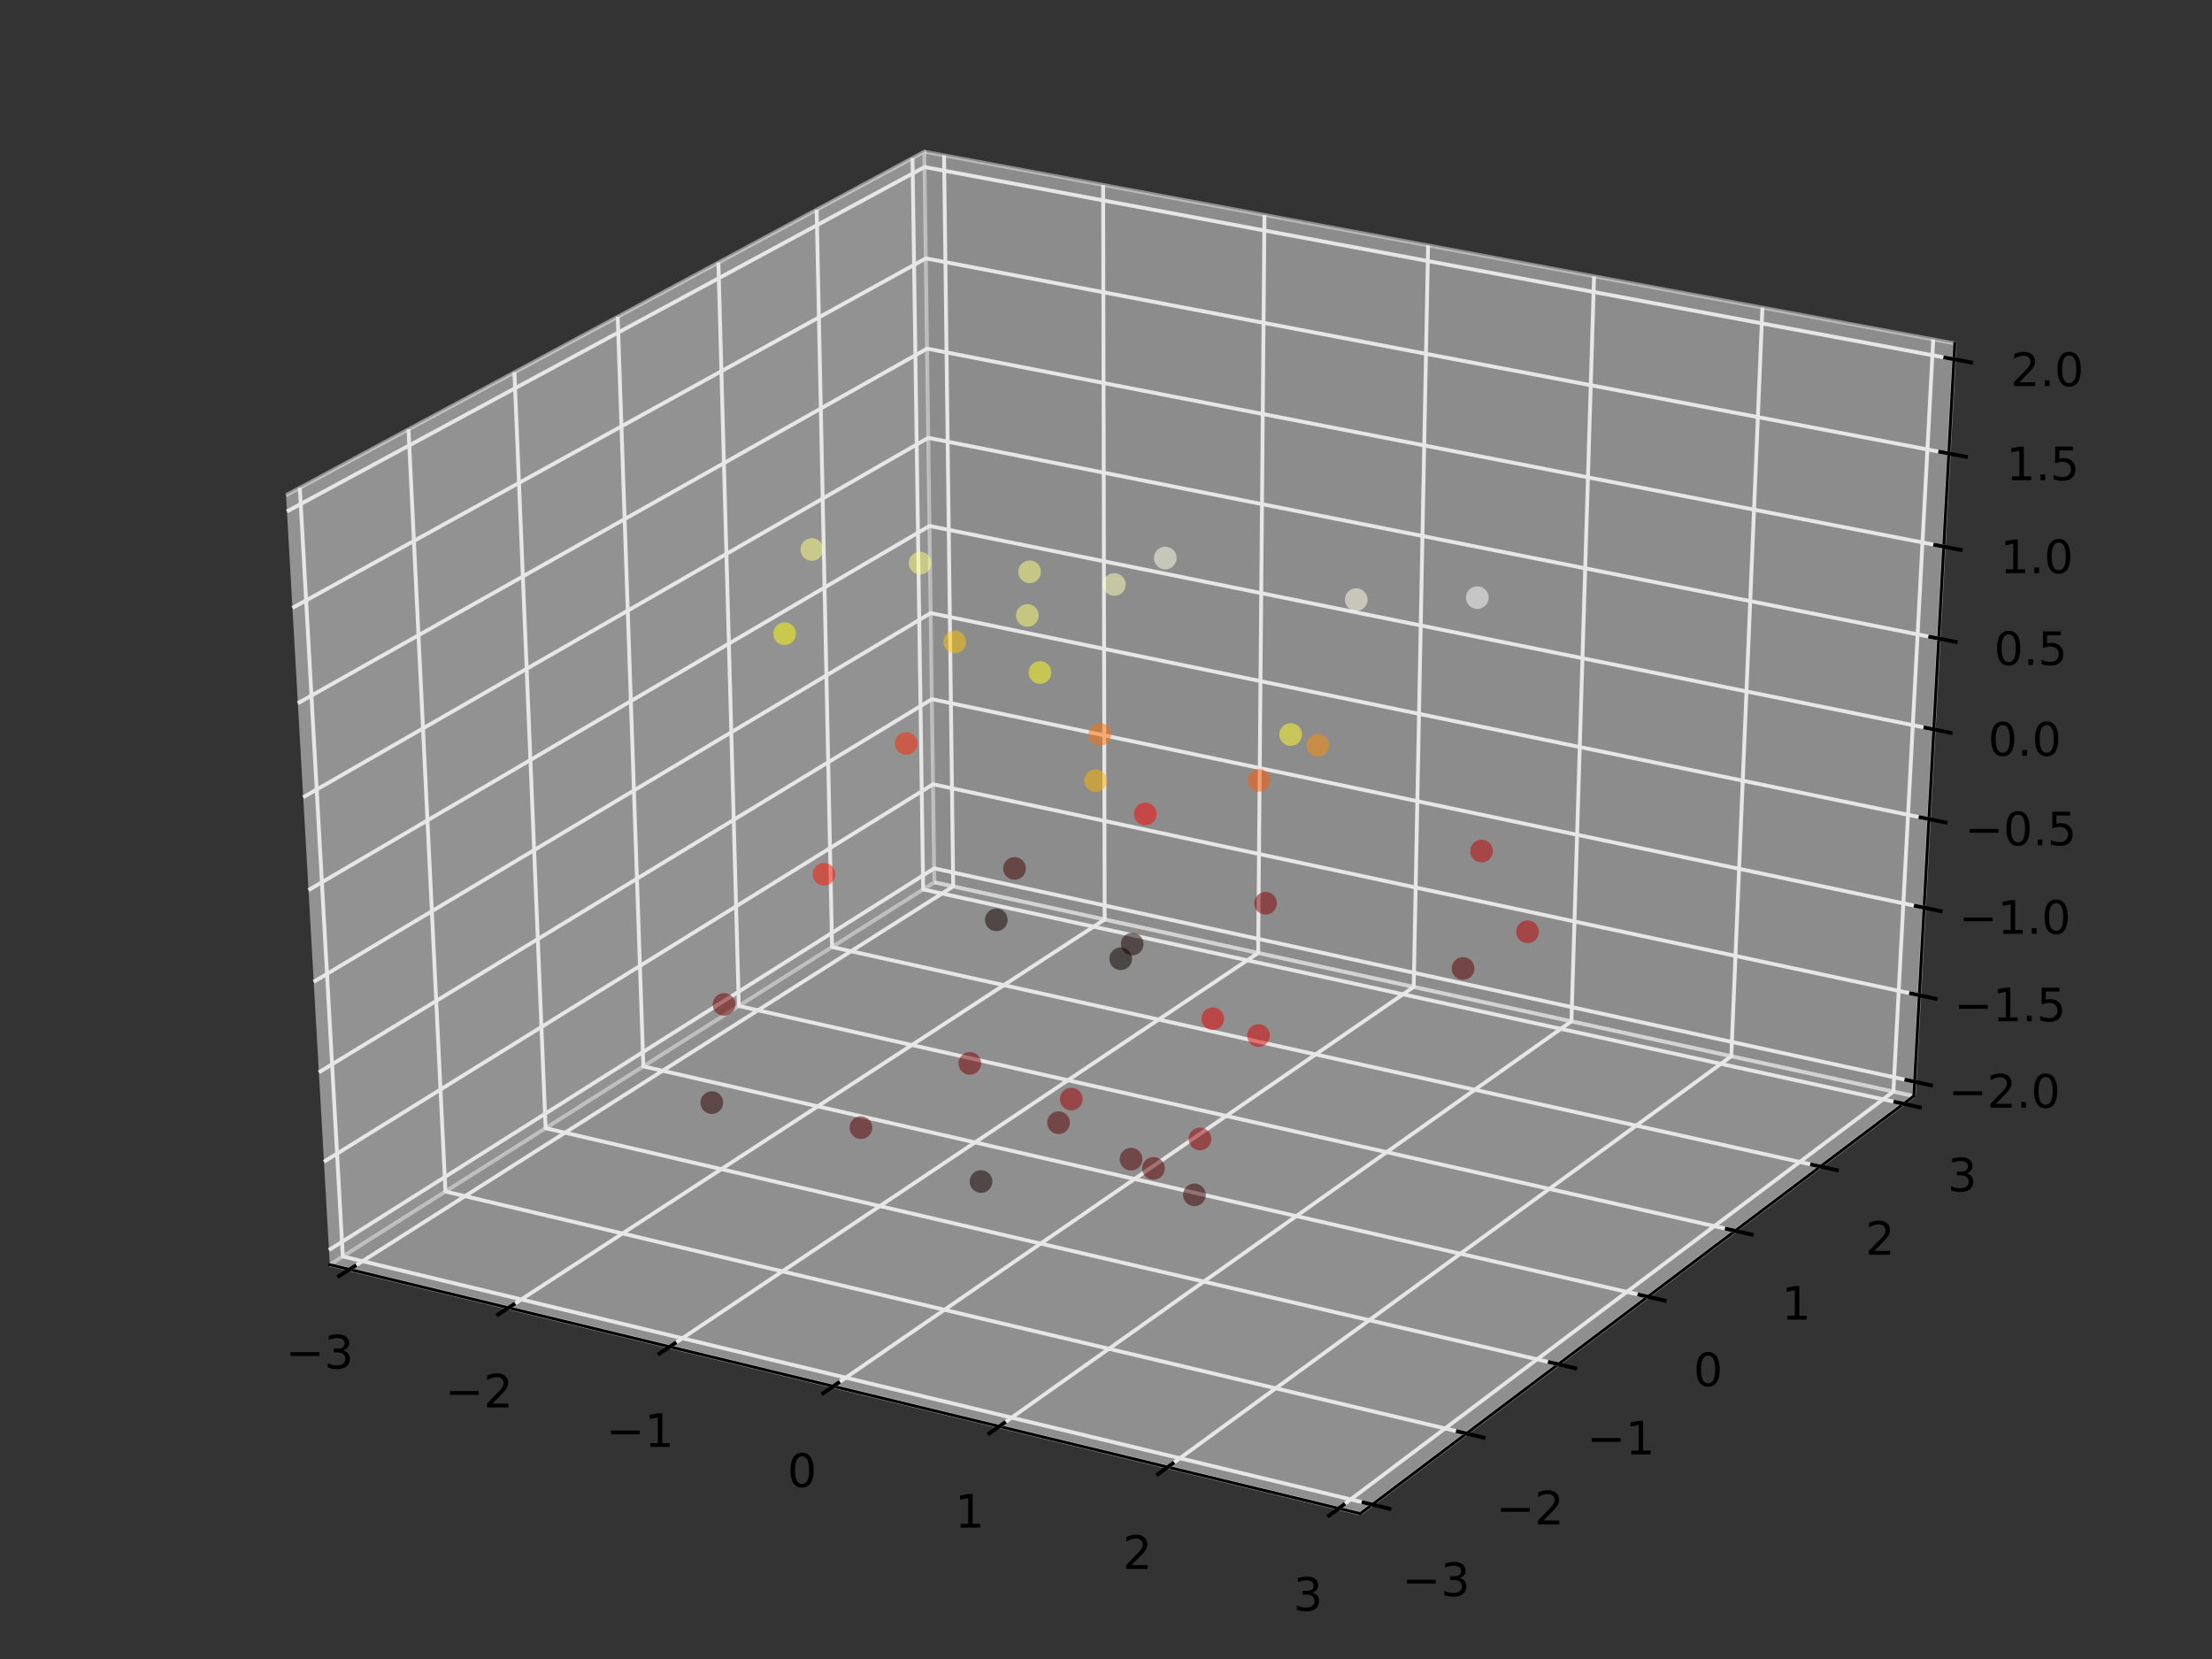 <?xml version="1.0" encoding="utf-8" standalone="no"?>
<!DOCTYPE svg PUBLIC "-//W3C//DTD SVG 1.1//EN"
  "http://www.w3.org/Graphics/SVG/1.1/DTD/svg11.dtd">
<!-- Created with matplotlib (http://matplotlib.org/) -->
<svg height="432pt" version="1.1" viewBox="0 0 576 432" width="576pt" xmlns="http://www.w3.org/2000/svg" xmlns:xlink="http://www.w3.org/1999/xlink">
 <rect x="0" y="0" width="576" height="432" fill="#333333" stroke="none"/>
 <defs>
  <style type="text/css">
*{stroke-linecap:butt;stroke-linejoin:round;}
  </style>
 </defs>
 <g id="figure_1">
  <g id="patch_1">
   <path d="
M0 432
L576 432
L576 0
L0 0
L0 432" style="fill:none;"/>
  </g>
  <g id="patch_2">
   <path d="
M12.96 419.04
L563.04 419.04
L563.04 12.96
L12.96 12.96
L12.96 419.04" style="fill:none;"/>
  </g>
  <g id="pane3d_1">
   <g id="patch_3">
    <path d="
M85.882 329.311
L243.317 229.749
L240.696 39.503
L74.482 128.957" style="fill:#f2f2f2;opacity:0.5;stroke:#f2f2f2;stroke-linejoin:miter;"/>
   </g>
  </g>
  <g id="pane3d_2">
   <g id="patch_4">
    <path d="
M243.317 229.749
L498.349 285.41
L509.019 89.428
L240.696 39.503" style="fill:#e6e6e6;opacity:0.5;stroke:#e6e6e6;stroke-linejoin:miter;"/>
   </g>
  </g>
  <g id="pane3d_3">
   <g id="patch_5">
    <path d="
M85.882 329.311
L354.209 394.137
L498.349 285.41
L243.317 229.749" style="fill:#ececec;opacity:0.5;stroke:#ececec;stroke-linejoin:miter;"/>
   </g>
  </g>
  <g id="axis3d_1">
   <g id="line2d_1">
    <path d="
M85.882 329.311
L354.209 394.137" style="fill:none;stroke:#000000;stroke-linecap:square;stroke-width:0.75;"/>
   </g>
   <g id="Line3DCollection_1">
    <path d="
M91.013 330.55
L248.211 230.817
L245.833 40.459" style="fill:none;stroke:#e6e6e6;"/>
    <path d="
M132.397 340.548
L287.65 239.425
L287.256 48.166" style="fill:none;stroke:#e6e6e6;"/>
    <path d="
M174.381 350.692
L327.621 248.148
L329.264 55.982" style="fill:none;stroke:#e6e6e6;"/>
    <path d="
M216.98 360.983
L368.133 256.99
L371.871 63.91" style="fill:none;stroke:#e6e6e6;"/>
    <path d="
M260.206 371.427
L409.198 265.953
L415.089 71.951" style="fill:none;stroke:#e6e6e6;"/>
    <path d="
M304.073 382.025
L450.827 275.039
L458.932 80.108" style="fill:none;stroke:#e6e6e6;"/>
    <path d="
M348.597 392.781
L493.032 284.25
L503.413 88.385" style="fill:none;stroke:#e6e6e6;"/>
   </g>
   <g id="xtick_1">
    <g id="line2d_2">
     <path d="
M92.367 329.691
L88.3 332.272" style="fill:none;stroke:#000000;stroke-linecap:square;"/>
    </g>
    <g id="text_1">
     <!-- −3 -->
     <defs>
      <path d="
M10.594 35.5
L73.188 35.5
L73.188 27.203
L10.594 27.203
z
" id="BitstreamVeraSans-Roman-2212"/>
      <path d="
M40.578 39.312
Q47.656 37.797 51.625 33
Q55.609 28.219 55.609 21.188
Q55.609 10.406 48.188 4.484
Q40.766 -1.422 27.094 -1.422
Q22.516 -1.422 17.656 -0.516
Q12.797 0.391 7.625 2.203
L7.625 11.719
Q11.719 9.328 16.594 8.109
Q21.484 6.891 26.812 6.891
Q36.078 6.891 40.938 10.547
Q45.797 14.203 45.797 21.188
Q45.797 27.641 41.281 31.266
Q36.766 34.906 28.719 34.906
L20.219 34.906
L20.219 43.016
L29.109 43.016
Q36.375 43.016 40.234 45.922
Q44.094 48.828 44.094 54.297
Q44.094 59.906 40.109 62.906
Q36.141 65.922 28.719 65.922
Q24.656 65.922 20.016 65.031
Q15.375 64.156 9.812 62.312
L9.812 71.094
Q15.438 72.656 20.344 73.438
Q25.25 74.219 29.594 74.219
Q40.828 74.219 47.359 69.109
Q53.906 64.016 53.906 55.328
Q53.906 49.266 50.438 45.094
Q46.969 40.922 40.578 39.312" id="BitstreamVeraSans-Roman-33"/>
     </defs>
     <g transform="translate(74.378 356.357)scale(0.12 -0.12)">
      <use xlink:href="#BitstreamVeraSans-Roman-2212"/>
      <use x="83.789" xlink:href="#BitstreamVeraSans-Roman-33"/>
     </g>
    </g>
   </g>
   <g id="xtick_2">
    <g id="line2d_3">
     <path d="
M133.735 339.677
L129.715 342.295" style="fill:none;stroke:#000000;stroke-linecap:square;"/>
    </g>
    <g id="text_2">
     <!-- −2 -->
     <defs>
      <path d="
M19.188 8.297
L53.609 8.297
L53.609 0
L7.328 0
L7.328 8.297
Q12.938 14.109 22.625 23.891
Q32.328 33.688 34.812 36.531
Q39.547 41.844 41.422 45.531
Q43.312 49.219 43.312 52.781
Q43.312 58.594 39.234 62.25
Q35.156 65.922 28.609 65.922
Q23.969 65.922 18.812 64.312
Q13.672 62.703 7.812 59.422
L7.812 69.391
Q13.766 71.781 18.938 73
Q24.125 74.219 28.422 74.219
Q39.75 74.219 46.484 68.547
Q53.219 62.891 53.219 53.422
Q53.219 48.922 51.531 44.891
Q49.859 40.875 45.406 35.406
Q44.188 33.984 37.641 27.219
Q31.109 20.453 19.188 8.297" id="BitstreamVeraSans-Roman-32"/>
     </defs>
     <g transform="translate(115.877 366.49)scale(0.12 -0.12)">
      <use xlink:href="#BitstreamVeraSans-Roman-2212"/>
      <use x="83.789" xlink:href="#BitstreamVeraSans-Roman-32"/>
     </g>
    </g>
   </g>
   <g id="xtick_3">
    <g id="line2d_4">
     <path d="
M175.703 349.807
L171.733 352.464" style="fill:none;stroke:#000000;stroke-linecap:square;"/>
    </g>
    <g id="text_3">
     <!-- −1 -->
     <defs>
      <path d="
M12.406 8.297
L28.516 8.297
L28.516 63.922
L10.984 60.406
L10.984 69.391
L28.422 72.906
L38.281 72.906
L38.281 8.297
L54.391 8.297
L54.391 0
L12.406 0
z
" id="BitstreamVeraSans-Roman-31"/>
     </defs>
     <g transform="translate(157.812 376.771)scale(0.12 -0.12)">
      <use xlink:href="#BitstreamVeraSans-Roman-2212"/>
      <use x="83.789" xlink:href="#BitstreamVeraSans-Roman-31"/>
     </g>
    </g>
   </g>
   <g id="xtick_4">
    <g id="line2d_5">
     <path d="
M218.284 360.086
L214.366 362.781" style="fill:none;stroke:#000000;stroke-linecap:square;"/>
    </g>
    <g id="text_4">
     <!-- 0 -->
     <defs>
      <path d="
M31.781 66.406
Q24.172 66.406 20.328 58.906
Q16.5 51.422 16.5 36.375
Q16.5 21.391 20.328 13.891
Q24.172 6.391 31.781 6.391
Q39.453 6.391 43.281 13.891
Q47.125 21.391 47.125 36.375
Q47.125 51.422 43.281 58.906
Q39.453 66.406 31.781 66.406
M31.781 74.219
Q44.047 74.219 50.516 64.516
Q56.984 54.828 56.984 36.375
Q56.984 17.969 50.516 8.266
Q44.047 -1.422 31.781 -1.422
Q19.531 -1.422 13.062 8.266
Q6.594 17.969 6.594 36.375
Q6.594 54.828 13.062 64.516
Q19.531 74.219 31.781 74.219" id="BitstreamVeraSans-Roman-30"/>
     </defs>
     <g transform="translate(205.04 387.202)scale(0.12 -0.12)">
      <use xlink:href="#BitstreamVeraSans-Roman-30"/>
     </g>
    </g>
   </g>
   <g id="xtick_5">
    <g id="line2d_6">
     <path d="
M261.492 370.516
L257.628 373.251" style="fill:none;stroke:#000000;stroke-linecap:square;"/>
    </g>
    <g id="text_5">
     <!-- 1 -->
     <g transform="translate(248.684 397.787)scale(0.12 -0.12)">
      <use xlink:href="#BitstreamVeraSans-Roman-31"/>
     </g>
    </g>
   </g>
   <g id="xtick_6">
    <g id="line2d_7">
     <path d="
M305.341 381.101
L301.533 383.876" style="fill:none;stroke:#000000;stroke-linecap:square;"/>
    </g>
    <g id="text_6">
     <!-- 2 -->
     <g transform="translate(292.379 408.529)scale(0.12 -0.12)">
      <use xlink:href="#BitstreamVeraSans-Roman-32"/>
     </g>
    </g>
   </g>
   <g id="xtick_7">
    <g id="line2d_8">
     <path d="
M349.845 391.844
L346.095 394.661" style="fill:none;stroke:#000000;stroke-linecap:square;"/>
    </g>
    <g id="text_7">
     <!-- 3 -->
     <g transform="translate(336.8 419.432)scale(0.12 -0.12)">
      <use xlink:href="#BitstreamVeraSans-Roman-33"/>
     </g>
    </g>
   </g>
  </g>
  <g id="axis3d_2">
   <g id="line2d_9">
    <path d="
M498.349 285.41
L354.209 394.137" style="fill:none;stroke:#000000;stroke-linecap:square;stroke-width:0.75;"/>
   </g>
   <g id="Line3DCollection_2">
    <path d="
M78.072 127.025
L89.269 327.169
L357.32 391.79" style="fill:none;stroke:#e6e6e6;"/>
    <path d="
M106.374 111.794
L115.994 310.268
L381.853 373.285" style="fill:none;stroke:#e6e6e6;"/>
    <path d="
M133.956 96.949
L142.074 293.775
L405.766 355.247" style="fill:none;stroke:#e6e6e6;"/>
    <path d="
M160.847 82.477
L167.532 277.675
L429.084 337.658" style="fill:none;stroke:#e6e6e6;"/>
    <path d="
M187.071 68.363
L192.39 261.955
L451.828 320.501" style="fill:none;stroke:#e6e6e6;"/>
    <path d="
M212.654 54.595
L216.67 246.601
L474.019 303.762" style="fill:none;stroke:#e6e6e6;"/>
    <path d="
M237.618 41.16
L240.391 231.6
L495.678 287.425" style="fill:none;stroke:#e6e6e6;"/>
   </g>
   <g id="xtick_8">
    <g id="line2d_10">
     <path d="
M355.076 391.25
L361.813 392.874" style="fill:none;stroke:#000000;stroke-linecap:square;"/>
    </g>
    <g id="text_8">
     <!-- −3 -->
     <g transform="translate(365.11 415.622)scale(0.12 -0.12)">
      <use xlink:href="#BitstreamVeraSans-Roman-2212"/>
      <use x="83.789" xlink:href="#BitstreamVeraSans-Roman-33"/>
     </g>
    </g>
   </g>
   <g id="xtick_9">
    <g id="line2d_11">
     <path d="
M379.629 372.758
L386.306 374.341" style="fill:none;stroke:#000000;stroke-linecap:square;"/>
    </g>
    <g id="text_9">
     <!-- −2 -->
     <g transform="translate(389.555 396.937)scale(0.12 -0.12)">
      <use xlink:href="#BitstreamVeraSans-Roman-2212"/>
      <use x="83.789" xlink:href="#BitstreamVeraSans-Roman-32"/>
     </g>
    </g>
   </g>
   <g id="xtick_10">
    <g id="line2d_12">
     <path d="
M403.562 354.733
L410.181 356.276" style="fill:none;stroke:#000000;stroke-linecap:square;"/>
    </g>
    <g id="text_10">
     <!-- −1 -->
     <g transform="translate(413.219 378.722)scale(0.12 -0.12)">
      <use xlink:href="#BitstreamVeraSans-Roman-2212"/>
      <use x="83.789" xlink:href="#BitstreamVeraSans-Roman-31"/>
     </g>
    </g>
   </g>
   <g id="xtick_11">
    <g id="line2d_13">
     <path d="
M426.898 337.156
L433.46 338.661" style="fill:none;stroke:#000000;stroke-linecap:square;"/>
    </g>
    <g id="text_11">
     <!-- 0 -->
     <g transform="translate(440.972 360.961)scale(0.12 -0.12)">
      <use xlink:href="#BitstreamVeraSans-Roman-30"/>
     </g>
    </g>
   </g>
   <g id="xtick_12">
    <g id="line2d_14">
     <path d="
M449.661 320.012
L456.167 321.48" style="fill:none;stroke:#000000;stroke-linecap:square;"/>
    </g>
    <g id="text_12">
     <!-- 1 -->
     <g transform="translate(463.943 343.637)scale(0.12 -0.12)">
      <use xlink:href="#BitstreamVeraSans-Roman-31"/>
     </g>
    </g>
   </g>
   <g id="xtick_13">
    <g id="line2d_15">
     <path d="
M471.871 303.285
L478.321 304.718" style="fill:none;stroke:#000000;stroke-linecap:square;"/>
    </g>
    <g id="text_13">
     <!-- 2 -->
     <g transform="translate(485.774 326.734)scale(0.12 -0.12)">
      <use xlink:href="#BitstreamVeraSans-Roman-32"/>
     </g>
    </g>
   </g>
   <g id="xtick_14">
    <g id="line2d_16">
     <path d="
M493.548 286.959
L499.942 288.358" style="fill:none;stroke:#000000;stroke-linecap:square;"/>
    </g>
    <g id="text_14">
     <!-- 3 -->
     <g transform="translate(507.148 310.236)scale(0.12 -0.12)">
      <use xlink:href="#BitstreamVeraSans-Roman-33"/>
     </g>
    </g>
   </g>
  </g>
  <g id="axis3d_3">
   <g id="line2d_17">
    <path d="
M498.349 285.41
L509.019 89.428" style="fill:none;stroke:#000000;stroke-linecap:square;stroke-width:0.75;"/>
   </g>
   <g id="Line3DCollection_3">
    <path d="
M498.551 281.683
L243.267 226.123
L85.665 325.506" style="fill:none;stroke:#e6e6e6;"/>
    <path d="
M499.778 259.16
L242.966 204.219
L84.357 302.515" style="fill:none;stroke:#e6e6e6;"/>
    <path d="
M501.019 236.363
L242.66 182.06
L83.032 279.235" style="fill:none;stroke:#e6e6e6;"/>
    <path d="
M502.275 213.288
L242.351 159.642
L81.691 255.66" style="fill:none;stroke:#e6e6e6;"/>
    <path d="
M503.547 189.929
L242.039 136.959
L80.333 231.786" style="fill:none;stroke:#e6e6e6;"/>
    <path d="
M504.834 166.282
L241.723 114.009
L78.957 207.607" style="fill:none;stroke:#e6e6e6;"/>
    <path d="
M506.138 142.339
L241.403 90.784
L77.564 183.117" style="fill:none;stroke:#e6e6e6;"/>
    <path d="
M507.458 118.097
L241.079 67.281
L76.152 158.309" style="fill:none;stroke:#e6e6e6;"/>
    <path d="
M508.794 93.549
L240.751 43.495
L74.722 133.178" style="fill:none;stroke:#e6e6e6;"/>
   </g>
   <g id="xtick_15">
    <g id="line2d_18">
     <path d="
M496.421 281.219
L502.816 282.611" style="fill:none;stroke:#000000;stroke-linecap:square;"/>
    </g>
    <g id="text_15">
     <!-- −2.0 -->
     <defs>
      <path d="
M10.688 12.406
L21 12.406
L21 0
L10.688 0
z
" id="BitstreamVeraSans-Roman-2e"/>
     </defs>
     <g transform="translate(507.365 288.429)scale(0.12 -0.12)">
      <use xlink:href="#BitstreamVeraSans-Roman-2212"/>
      <use x="83.789" xlink:href="#BitstreamVeraSans-Roman-32"/>
      <use x="147.412" xlink:href="#BitstreamVeraSans-Roman-2e"/>
      <use x="179.199" xlink:href="#BitstreamVeraSans-Roman-30"/>
     </g>
    </g>
   </g>
   <g id="xtick_16">
    <g id="line2d_19">
     <path d="
M497.634 258.701
L504.069 260.078" style="fill:none;stroke:#000000;stroke-linecap:square;"/>
    </g>
    <g id="text_16">
     <!-- −1.5 -->
     <defs>
      <path d="
M10.797 72.906
L49.516 72.906
L49.516 64.594
L19.828 64.594
L19.828 46.734
Q21.969 47.469 24.109 47.828
Q26.266 48.188 28.422 48.188
Q40.625 48.188 47.75 41.5
Q54.891 34.812 54.891 23.391
Q54.891 11.625 47.562 5.094
Q40.234 -1.422 26.906 -1.422
Q22.312 -1.422 17.547 -0.641
Q12.797 0.141 7.719 1.703
L7.719 11.625
Q12.109 9.234 16.797 8.062
Q21.484 6.891 26.703 6.891
Q35.156 6.891 40.078 11.328
Q45.016 15.766 45.016 23.391
Q45.016 31 40.078 35.438
Q35.156 39.891 26.703 39.891
Q22.75 39.891 18.812 39.016
Q14.891 38.141 10.797 36.281
z
" id="BitstreamVeraSans-Roman-35"/>
     </defs>
     <g transform="translate(508.849 265.932)scale(0.12 -0.12)">
      <use xlink:href="#BitstreamVeraSans-Roman-2212"/>
      <use x="83.789" xlink:href="#BitstreamVeraSans-Roman-31"/>
      <use x="147.412" xlink:href="#BitstreamVeraSans-Roman-2e"/>
      <use x="179.199" xlink:href="#BitstreamVeraSans-Roman-35"/>
     </g>
    </g>
   </g>
   <g id="xtick_17">
    <g id="line2d_20">
     <path d="
M498.862 235.91
L505.337 237.271" style="fill:none;stroke:#000000;stroke-linecap:square;"/>
    </g>
    <g id="text_17">
     <!-- −1.0 -->
     <g transform="translate(510.099 243.162)scale(0.12 -0.12)">
      <use xlink:href="#BitstreamVeraSans-Roman-2212"/>
      <use x="83.789" xlink:href="#BitstreamVeraSans-Roman-31"/>
      <use x="147.412" xlink:href="#BitstreamVeraSans-Roman-2e"/>
      <use x="179.199" xlink:href="#BitstreamVeraSans-Roman-30"/>
     </g>
    </g>
   </g>
   <g id="xtick_18">
    <g id="line2d_21">
     <path d="
M500.105 212.84
L506.62 214.185" style="fill:none;stroke:#000000;stroke-linecap:square;"/>
    </g>
    <g id="text_18">
     <!-- −0.5 -->
     <g transform="translate(511.616 220.114)scale(0.12 -0.12)">
      <use xlink:href="#BitstreamVeraSans-Roman-2212"/>
      <use x="83.789" xlink:href="#BitstreamVeraSans-Roman-30"/>
      <use x="147.412" xlink:href="#BitstreamVeraSans-Roman-2e"/>
      <use x="179.199" xlink:href="#BitstreamVeraSans-Roman-35"/>
     </g>
    </g>
   </g>
   <g id="xtick_19">
    <g id="line2d_22">
     <path d="
M501.363 189.487
L507.92 190.815" style="fill:none;stroke:#000000;stroke-linecap:square;"/>
    </g>
    <g id="text_19">
     <!-- 0.0 -->
     <g transform="translate(517.688 196.784)scale(0.12 -0.12)">
      <use xlink:href="#BitstreamVeraSans-Roman-30"/>
      <use x="63.623" xlink:href="#BitstreamVeraSans-Roman-2e"/>
      <use x="95.41" xlink:href="#BitstreamVeraSans-Roman-30"/>
     </g>
    </g>
   </g>
   <g id="xtick_20">
    <g id="line2d_23">
     <path d="
M502.636 165.845
L509.235 167.156" style="fill:none;stroke:#000000;stroke-linecap:square;"/>
    </g>
    <g id="text_20">
     <!-- 0.5 -->
     <g transform="translate(519.24 173.165)scale(0.12 -0.12)">
      <use xlink:href="#BitstreamVeraSans-Roman-30"/>
      <use x="63.623" xlink:href="#BitstreamVeraSans-Roman-2e"/>
      <use x="95.41" xlink:href="#BitstreamVeraSans-Roman-35"/>
     </g>
    </g>
   </g>
   <g id="xtick_21">
    <g id="line2d_24">
     <path d="
M503.926 141.908
L510.567 143.202" style="fill:none;stroke:#000000;stroke-linecap:square;"/>
    </g>
    <g id="text_21">
     <!-- 1.0 -->
     <g transform="translate(520.822 149.253)scale(0.12 -0.12)">
      <use xlink:href="#BitstreamVeraSans-Roman-31"/>
      <use x="63.623" xlink:href="#BitstreamVeraSans-Roman-2e"/>
      <use x="95.41" xlink:href="#BitstreamVeraSans-Roman-30"/>
     </g>
    </g>
   </g>
   <g id="xtick_22">
    <g id="line2d_25">
     <path d="
M505.231 117.672
L511.916 118.947" style="fill:none;stroke:#000000;stroke-linecap:square;"/>
    </g>
    <g id="text_22">
     <!-- 1.5 -->
     <g transform="translate(522.41 125.042)scale(0.12 -0.12)">
      <use xlink:href="#BitstreamVeraSans-Roman-31"/>
      <use x="63.623" xlink:href="#BitstreamVeraSans-Roman-2e"/>
      <use x="95.41" xlink:href="#BitstreamVeraSans-Roman-35"/>
     </g>
    </g>
   </g>
   <g id="xtick_23">
    <g id="line2d_26">
     <path d="
M506.553 93.131
L513.281 94.387" style="fill:none;stroke:#000000;stroke-linecap:square;"/>
    </g>
    <g id="text_23">
     <!-- 2.0 -->
     <g transform="translate(523.545 100.526)scale(0.12 -0.12)">
      <use xlink:href="#BitstreamVeraSans-Roman-32"/>
      <use x="63.623" xlink:href="#BitstreamVeraSans-Roman-2e"/>
      <use x="95.41" xlink:href="#BitstreamVeraSans-Roman-30"/>
     </g>
    </g>
   </g>
  </g>
  <g id="axes_1">
   <g id="Path3DCollection_1">
    <defs>
     <path d="
M0 2.958
C0.784 2.958 1.537 2.646 2.092 2.092
C2.646 1.537 2.958 0.784 2.958 0
C2.958 -0.784 2.646 -1.537 2.092 -2.092
C1.537 -2.646 0.784 -2.958 0 -2.958
C-0.784 -2.958 -1.537 -2.646 -2.092 -2.092
C-2.646 -1.537 -2.958 -0.784 -2.958 0
C-2.958 0.784 -2.646 1.537 -2.092 2.092
C-1.537 2.646 -0.784 2.958 0 2.958
z
" id="C0_0_2d5683db23"/>
    </defs>
    <g clip-path="url(#p9a467161c3)">
     <use style="fill:#ffffe7;fill-opacity:0.5;" x="353.158" xlink:href="#C0_0_2d5683db23" y="156.146"/>
    </g>
    <g clip-path="url(#p9a467161c3)">
     <use style="fill:#ffff1b;fill-opacity:0.5;" x="270.803" xlink:href="#C0_0_2d5683db23" y="175.118"/>
    </g>
    <g clip-path="url(#p9a467161c3)">
     <use style="fill:#ffffbc;fill-opacity:0.5;" x="290.175" xlink:href="#C0_0_2d5683db23" y="152.2"/>
    </g>
    <g clip-path="url(#p9a467161c3)">
     <use style="fill:#ffff81;fill-opacity:0.5;" x="211.406" xlink:href="#C0_0_2d5683db23" y="143.082"/>
    </g>
    <g clip-path="url(#p9a467161c3)">
     <use style="fill:#2d0000;fill-opacity:0.5;" x="185.356" xlink:href="#C0_0_2d5683db23" y="287.119"/>
    </g>
    <g clip-path="url(#p9a467161c3)">
     <use style="fill:#3c0000;fill-opacity:0.5;" x="311.028" xlink:href="#C0_0_2d5683db23" y="311.14"/>
    </g>
    <g clip-path="url(#p9a467161c3)">
     <use style="fill:#ff2500;fill-opacity:0.5;" x="235.967" xlink:href="#C0_0_2d5683db23" y="193.601"/>
    </g>
    <g clip-path="url(#p9a467161c3)">
     <use style="fill:#bd0000;fill-opacity:0.5;" x="397.767" xlink:href="#C0_0_2d5683db23" y="242.629"/>
    </g>
    <g clip-path="url(#p9a467161c3)">
     <use style="fill:#ffff75;fill-opacity:0.5;" x="267.513" xlink:href="#C0_0_2d5683db23" y="160.26"/>
    </g>
    <g clip-path="url(#p9a467161c3)">
     <use style="fill:#610000;fill-opacity:0.5;" x="300.366" xlink:href="#C0_0_2d5683db23" y="304.24"/>
    </g>
    <g clip-path="url(#p9a467161c3)">
     <use style="fill:#790000;fill-opacity:0.5;" x="252.543" xlink:href="#C0_0_2d5683db23" y="276.912"/>
    </g>
    <g clip-path="url(#p9a467161c3)">
     <use style="fill:#ff7100;fill-opacity:0.5;" x="286.407" xlink:href="#C0_0_2d5683db23" y="191.208"/>
    </g>
    <g clip-path="url(#p9a467161c3)">
     <use style="fill:#5c0000;fill-opacity:0.5;" x="224.184" xlink:href="#C0_0_2d5683db23" y="293.628"/>
    </g>
    <g clip-path="url(#p9a467161c3)">
     <use style="fill:#c20000;fill-opacity:0.5;" x="385.793" xlink:href="#C0_0_2d5683db23" y="221.606"/>
    </g>
    <g clip-path="url(#p9a467161c3)">
     <use style="fill:#ff8e00;fill-opacity:0.5;" x="343.177" xlink:href="#C0_0_2d5683db23" y="194.084"/>
    </g>
    <g clip-path="url(#p9a467161c3)">
     <use style="fill:#ffff7d;fill-opacity:0.5;" x="239.586" xlink:href="#C0_0_2d5683db23" y="146.627"/>
    </g>
    <g clip-path="url(#p9a467161c3)">
     <use style="fill:#ffff2a;fill-opacity:0.5;" x="336.09" xlink:href="#C0_0_2d5683db23" y="191.267"/>
    </g>
    <g clip-path="url(#p9a467161c3)">
     <use style="fill:#ffffff;fill-opacity:0.5;" x="384.686" xlink:href="#C0_0_2d5683db23" y="155.615"/>
    </g>
    <g clip-path="url(#p9a467161c3)">
     <use style="fill:#740000;fill-opacity:0.5;" x="188.541" xlink:href="#C0_0_2d5683db23" y="261.555"/>
    </g>
    <g clip-path="url(#p9a467161c3)">
     <use style="fill:#df0000;fill-opacity:0.5;" x="327.71" xlink:href="#C0_0_2d5683db23" y="269.664"/>
    </g>
    <g clip-path="url(#p9a467161c3)">
     <use style="fill:#0b0000;fill-opacity:0.5;" x="291.838" xlink:href="#C0_0_2d5683db23" y="249.656"/>
    </g>
    <g clip-path="url(#p9a467161c3)">
     <use style="fill:#9b0000;fill-opacity:0.5;" x="312.466" xlink:href="#C0_0_2d5683db23" y="296.572"/>
    </g>
    <g clip-path="url(#p9a467161c3)">
     <use style="fill:#890000;fill-opacity:0.5;" x="329.55" xlink:href="#C0_0_2d5683db23" y="235.21"/>
    </g>
    <g clip-path="url(#p9a467161c3)">
     <use style="fill:#ff1500;fill-opacity:0.5;" x="214.564" xlink:href="#C0_0_2d5683db23" y="227.647"/>
    </g>
    <g clip-path="url(#p9a467161c3)">
     <use style="fill:#ffff81;fill-opacity:0.5;" x="268.101" xlink:href="#C0_0_2d5683db23" y="148.902"/>
    </g>
    <g clip-path="url(#p9a467161c3)">
     <use style="fill:#a00000;fill-opacity:0.5;" x="278.954" xlink:href="#C0_0_2d5683db23" y="286.198"/>
    </g>
    <g clip-path="url(#p9a467161c3)">
     <use style="fill:#e70000;fill-opacity:0.5;" x="315.808" xlink:href="#C0_0_2d5683db23" y="265.264"/>
    </g>
    <g clip-path="url(#p9a467161c3)">
     <use style="fill:#ffffeb;fill-opacity:0.5;" x="303.424" xlink:href="#C0_0_2d5683db23" y="145.307"/>
    </g>
    <g clip-path="url(#p9a467161c3)">
     <use style="fill:#590000;fill-opacity:0.5;" x="275.642" xlink:href="#C0_0_2d5683db23" y="292.351"/>
    </g>
    <g clip-path="url(#p9a467161c3)">
     <use style="fill:#420000;fill-opacity:0.5;" x="264.171" xlink:href="#C0_0_2d5683db23" y="226.144"/>
    </g>
    <g clip-path="url(#p9a467161c3)">
     <use style="fill:#ffff0b;fill-opacity:0.5;" x="204.321" xlink:href="#C0_0_2d5683db23" y="165.007"/>
    </g>
    <g clip-path="url(#p9a467161c3)">
     <use style="fill:#ffc700;fill-opacity:0.5;" x="248.611" xlink:href="#C0_0_2d5683db23" y="167.152"/>
    </g>
    <g clip-path="url(#p9a467161c3)">
     <use style="fill:#570000;fill-opacity:0.5;" x="294.526" xlink:href="#C0_0_2d5683db23" y="301.844"/>
    </g>
    <g clip-path="url(#p9a467161c3)">
     <use style="fill:#5f0000;fill-opacity:0.5;" x="380.982" xlink:href="#C0_0_2d5683db23" y="252.188"/>
    </g>
    <g clip-path="url(#p9a467161c3)">
     <use style="fill:#ff5900;fill-opacity:0.5;" x="327.863" xlink:href="#C0_0_2d5683db23" y="203.194"/>
    </g>
    <g clip-path="url(#p9a467161c3)">
     <use style="fill:#150000;fill-opacity:0.5;" x="259.436" xlink:href="#C0_0_2d5683db23" y="239.523"/>
    </g>
    <g clip-path="url(#p9a467161c3)">
     <use style="fill:#180000;fill-opacity:0.5;" x="294.828" xlink:href="#C0_0_2d5683db23" y="245.83"/>
    </g>
    <g clip-path="url(#p9a467161c3)">
     <use style="fill:#150000;fill-opacity:0.5;" x="255.45" xlink:href="#C0_0_2d5683db23" y="307.662"/>
    </g>
    <g clip-path="url(#p9a467161c3)">
     <use style="fill:#ff0500;fill-opacity:0.5;" x="298.229" xlink:href="#C0_0_2d5683db23" y="211.956"/>
    </g>
    <g clip-path="url(#p9a467161c3)">
     <use style="fill:#ffb500;fill-opacity:0.5;" x="285.305" xlink:href="#C0_0_2d5683db23" y="203.291"/>
    </g>
   </g>
  </g>
 </g>
 <defs>
  <clipPath id="p9a467161c3">
   <rect height="406.08" width="550.08" x="12.96" y="12.96"/>
  </clipPath>
 </defs>
</svg>
